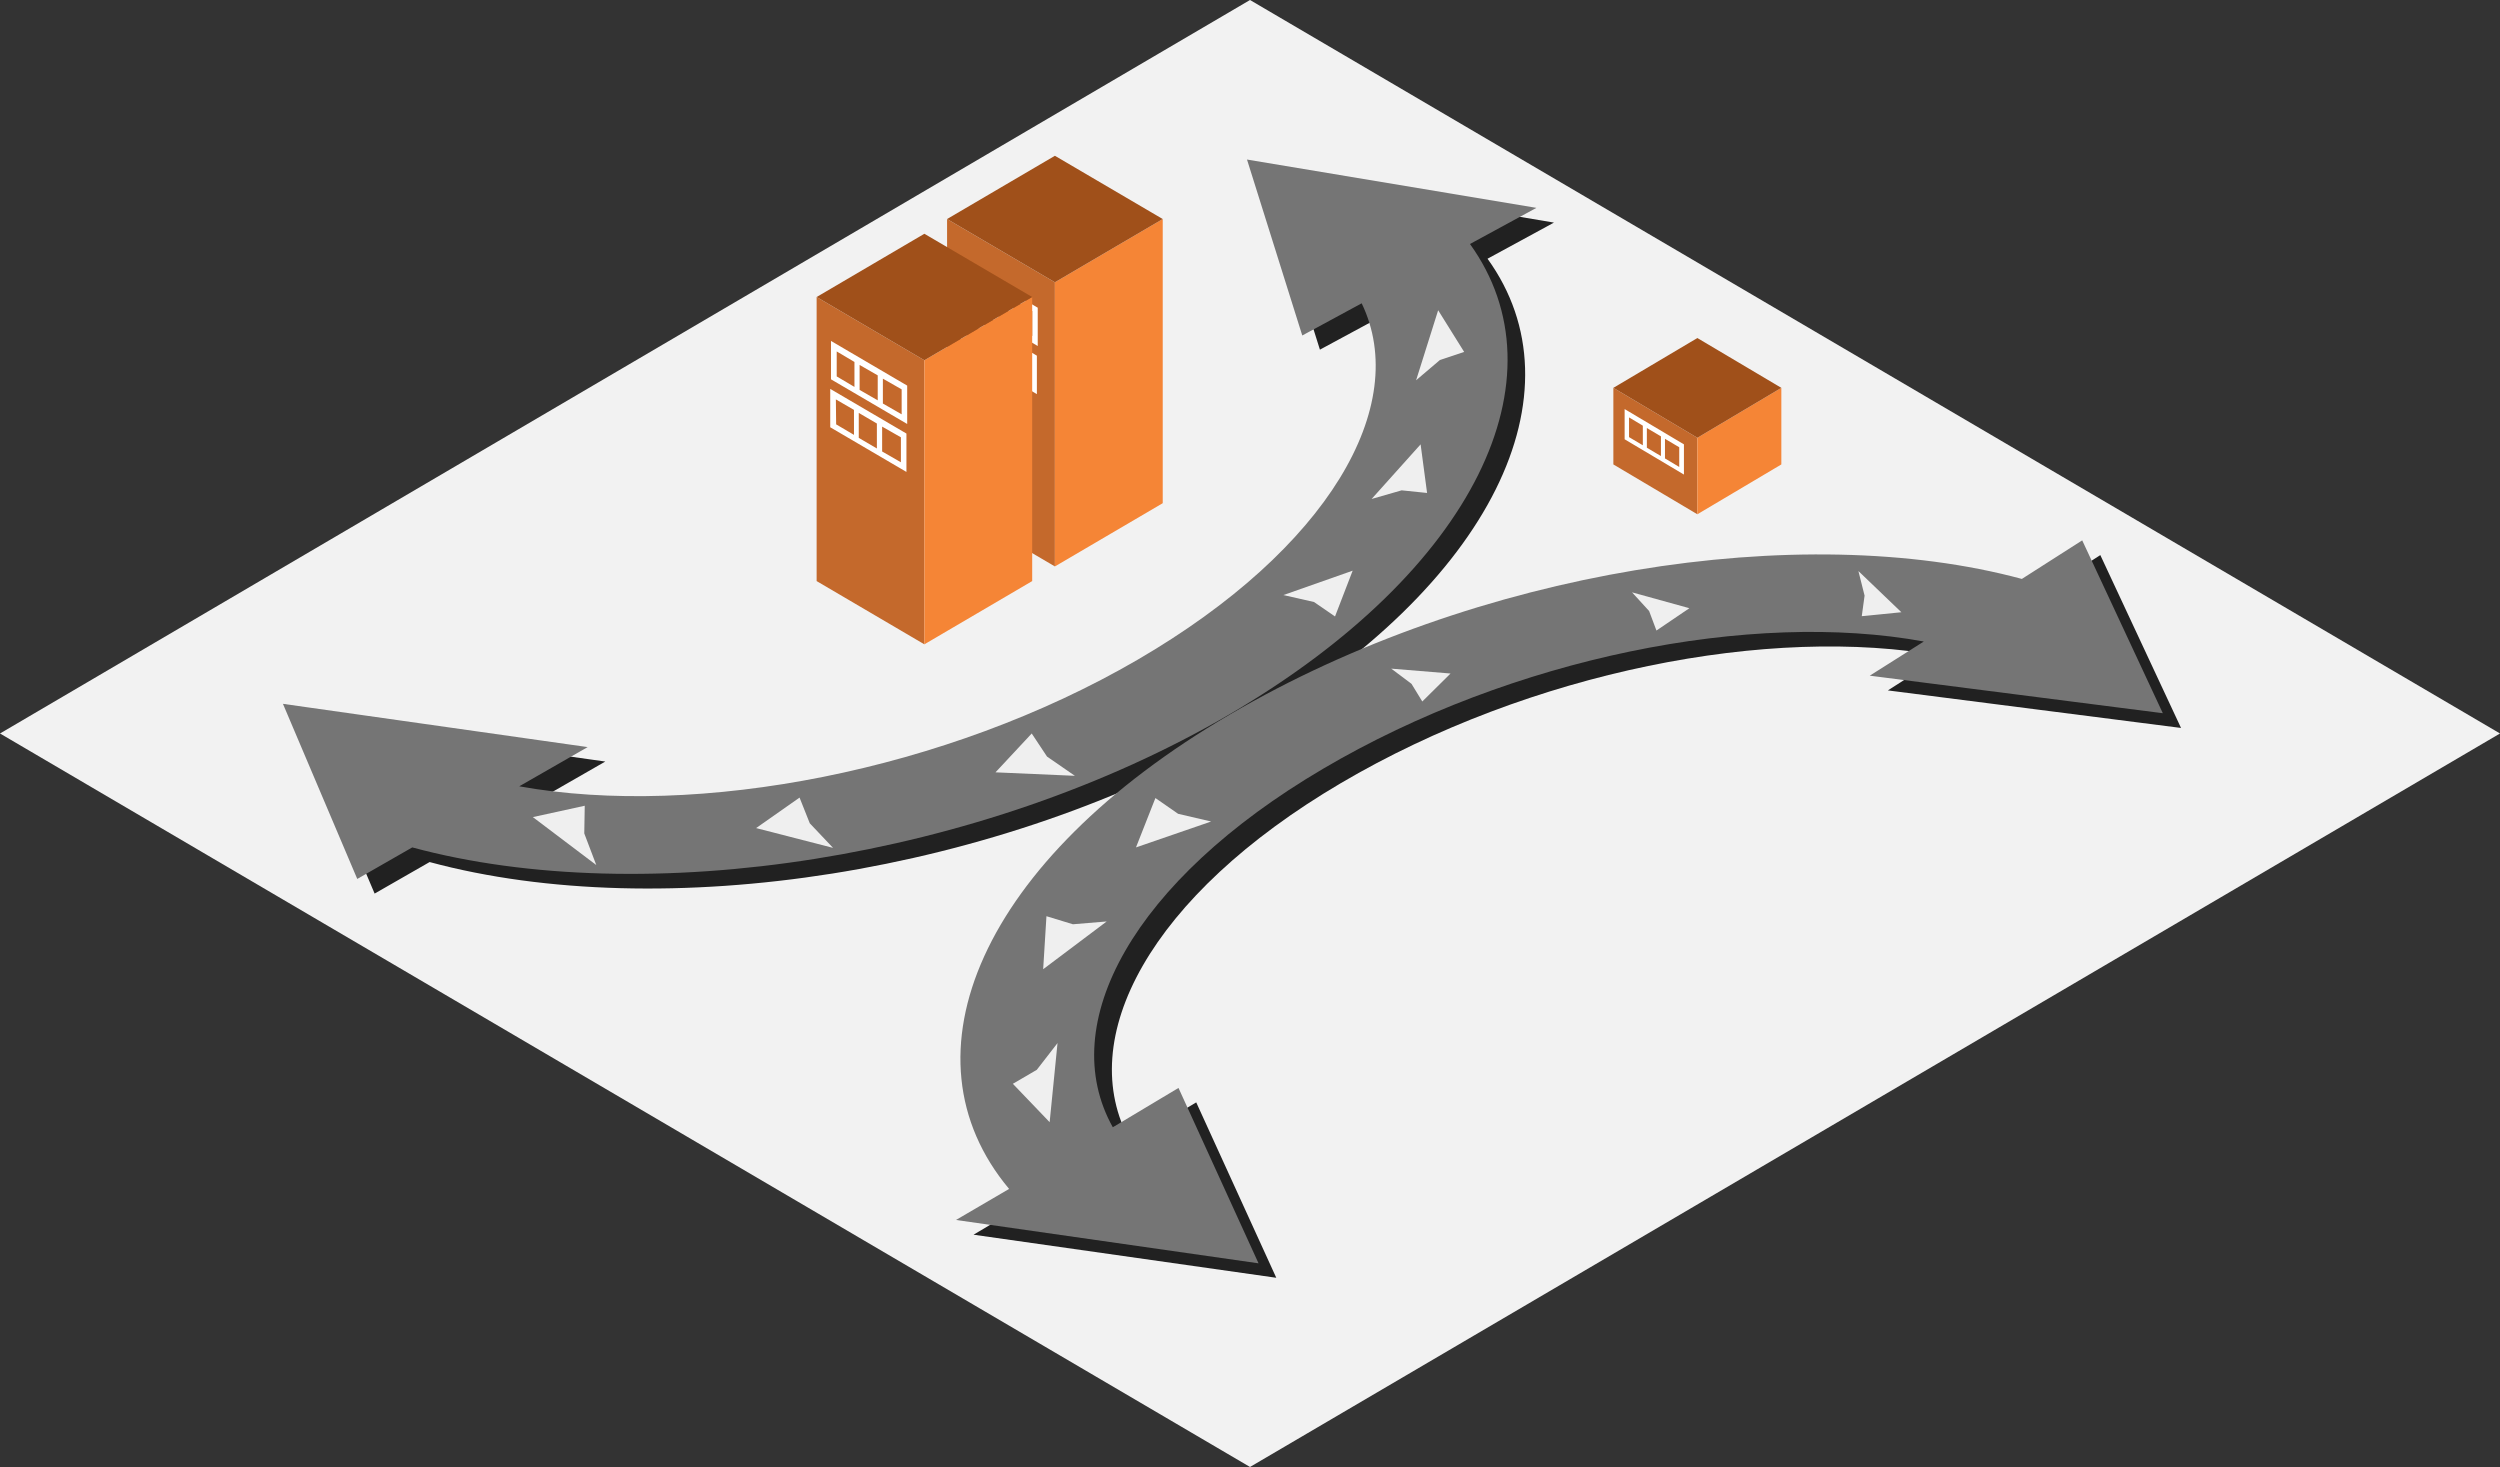 <svg xmlns="http://www.w3.org/2000/svg" viewBox="0 0 266.4 156.32"><rect x="0" y="0" width="266.4" height="156.32" fill="#333333" stroke="none"/><defs><style>.a{fill:#f2f2f2;}.b{fill:#212121;}.c{fill:#c4692c;}.d{fill:#f58536;}.e{fill:#a0501a;}.f{fill:#fff;}.g{fill:#757575;}.h{fill:#efefef;}</style></defs><title>Asset 74</title><polygon class="a" points="133.2 0 0 78.16 133.2 156.32 266.4 78.16 133.2 0"/><path class="b" d="M158.51,27.57l7.08-3.85-30.83-5.21,5.89,18.75L147,33.83c5.27,10.92-3.56,26.16-23.92,38S76.2,88.75,57.2,85.34l7.3-4.19L32,76.56l7.92,18.66,5.86-3.36c24.75,6.68,60.61,1.33,87.12-14.2C159.15,62.28,168.73,41.72,158.51,27.57Z"/><path class="b" d="M136,136.16l-8.53-18.69-7,4.19c-6.15-11,2.16-26.28,22.38-38.19s45.81-16.9,64.07-13.57l-5.75,3.67,31.24,4-8.6-18.42-6.43,4.11c-23.54-6.36-58.17-.93-84.4,14.45C106.41,93.19,97.49,114,109.4,128.21l-5.66,3.36Z"/><polygon class="c" points="180.87 54.8 171.92 49.49 171.92 41.33 180.87 46.65 180.87 54.8"/><polygon class="d" points="180.87 54.8 189.82 49.49 189.82 41.33 180.87 46.65 180.87 54.8"/><polygon class="e" points="180.87 36.02 171.92 41.33 180.87 46.65 189.82 41.33 180.87 36.02"/><path class="f" d="M173.12,46.81l6.32,3.76V47.35l-6.32-3.76Zm4.3-.05,1.52.9v2.1l-1.52-.91Zm-1.93-1.15,1.5.89v2.1l-1.5-.89Zm-1.9-1.13,1.47.88v2.09l-1.47-.87Z"/><path class="g" d="M156.64,26l7.08-3.85L132.88,17l5.89,18.75,6.33-3.43c5.27,10.92-3.55,26.16-23.91,38S74.33,87.21,55.33,83.79l7.29-4.18L30.15,75l7.92,18.66,5.86-3.36c24.74,6.68,60.6,1.32,87.12-14.2C157.28,60.74,166.85,40.18,156.64,26Z"/><path class="g" d="M134.11,134.62l-8.53-18.69-7,4.19c-6.15-11,2.16-26.28,22.39-38.19S186.72,65,205,68.36L199.24,72l31.23,4-8.59-18.42-6.43,4.11c-23.55-6.36-58.17-.93-84.4,14.45-26.52,15.52-35.43,36.33-23.52,50.55L101.87,130Z"/><polygon class="h" points="150.9 40.52 153.25 33.06 156.02 37.5 153.44 38.36 150.9 40.52"/><polygon class="h" points="146.16 53.17 151.38 47.35 152.07 52.53 149.36 52.25 146.16 53.17"/><polygon class="h" points="136.76 63.41 144.14 60.81 142.26 65.69 140.02 64.15 136.76 63.41"/><polygon class="h" points="63.54 92.18 56.78 87.07 62.31 85.86 62.26 88.81 63.54 92.18"/><polygon class="h" points="88.77 90.35 80.57 88.24 85.2 84.99 86.29 87.73 88.77 90.35"/><polygon class="h" points="114.54 82.67 106.08 82.3 109.94 78.16 111.57 80.62 114.54 82.67"/><polygon class="h" points="112.69 111.15 111.85 119.58 107.93 115.49 110.48 114 112.69 111.15"/><polygon class="h" points="117.93 98.19 111.16 103.28 111.51 97.63 114.33 98.49 117.93 98.19"/><polygon class="h" points="129.06 87.54 121.05 90.3 123.12 85.04 125.54 86.72 129.06 87.54"/><polygon class="h" points="198.03 60.85 202.61 65.24 198.39 65.66 198.69 63.47 198.03 60.85"/><polygon class="h" points="173.91 63.12 180.02 64.81 176.51 67.19 175.73 65.11 173.91 63.12"/><polygon class="h" points="148.25 71.25 154.57 71.77 151.56 74.75 150.41 72.87 148.25 71.25"/><polygon class="c" points="112.41 60.36 100.92 53.62 100.92 23.34 112.41 30.08 112.41 60.36"/><path class="f" d="M102.37,37.22,110.49,42V37.9l-8.12-4.77Zm5.53-.07,1.95,1.15V41l-1.95-1.14Zm-2.48-1.46,1.93,1.13v2.66l-1.93-1.13ZM103,34.26l1.89,1.11V38L103,36.92Z"/><polygon class="d" points="112.41 60.36 123.9 53.62 123.9 23.34 112.41 30.08 112.41 60.36"/><polygon class="e" points="112.41 16.6 100.92 23.34 112.41 30.08 123.9 23.34 112.41 16.6"/><path class="f" d="M102.46,32.11l8.12,4.76V32.79L102.46,28ZM108,32l2,1.15v2.65l-2-1.14Zm-2.48-1.46,1.92,1.13v2.66l-1.92-1.13Zm-2.45-1.43,1.9,1.11v2.66l-1.9-1.11Z"/><polygon class="c" points="98.5 68.66 87.02 61.92 87.02 31.65 98.5 38.39 98.5 68.66"/><path class="f" d="M88.47,45.53l8.12,4.76V46.2l-8.12-4.76ZM94,45.46l2,1.14v2.66l-2-1.15ZM91.51,44l1.93,1.13v2.66l-1.93-1.13Zm-2.44-1.44L91,43.68v2.66l-1.9-1.12Z"/><polygon class="d" points="98.5 68.66 109.99 61.92 109.99 31.65 98.5 38.39 98.5 68.66"/><polygon class="e" points="98.5 24.91 87.02 31.65 98.5 38.39 109.99 31.65 98.5 24.91"/><path class="f" d="M88.55,40.42l8.12,4.76V41.09l-8.12-4.76Zm5.53-.07,2,1.14v2.66l-2-1.15ZM91.6,38.89,93.53,40v2.66L91.6,41.55Zm-2.44-1.44,1.89,1.12v2.66l-1.89-1.12Z"/></svg>